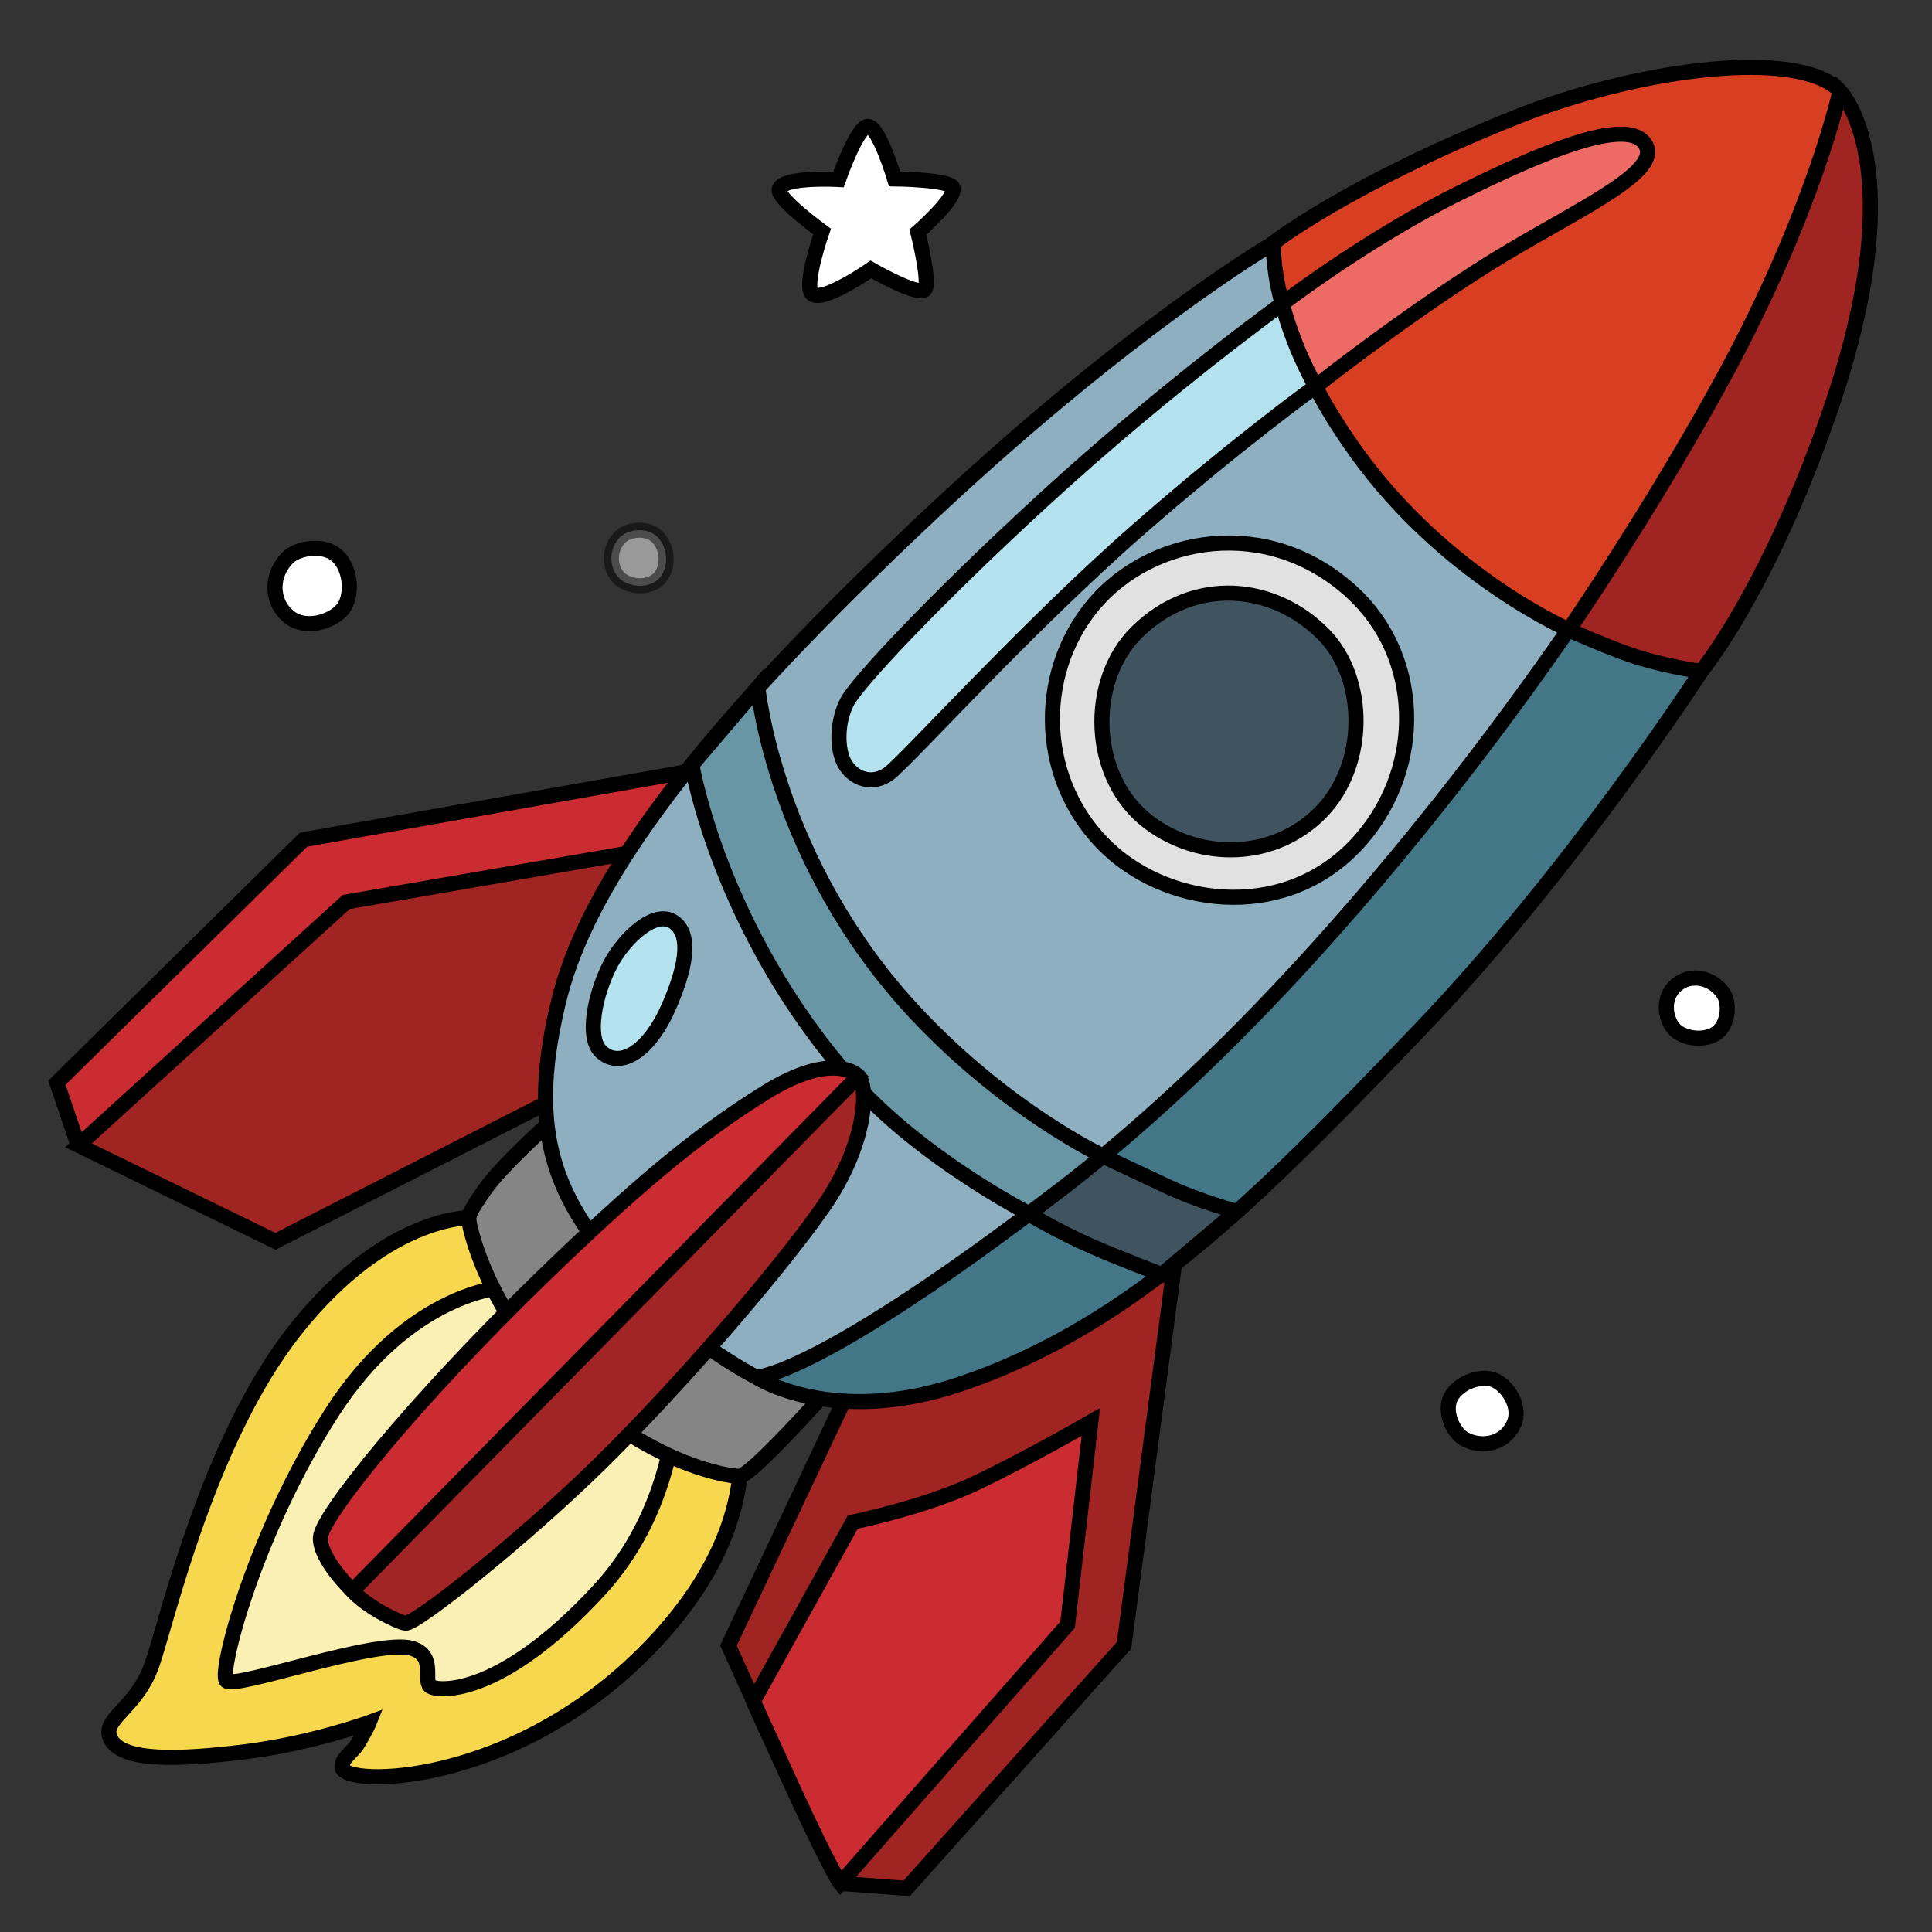 <svg viewBox="0 0 128 128" xmlns="http://www.w3.org/2000/svg" xmlns:xlink="http://www.w3.org/1999/xlink" aria-hidden="true" role="img" class="iconify iconify--noto" preserveAspectRatio="xMidYMid meet" fill="#000000" stroke="#000000"><rect x="0" y="0" width="128" height="128" fill="#333333" stroke="none"/><g id="SVGRepo_bgCarrier" stroke-width="0"></g><g id="SVGRepo_tracerCarrier" stroke-linecap="round" stroke-linejoin="round"></g><g id="SVGRepo_iconCarrier"><path fill="#ca2c31" d="M3.77 71.73l16.34-16.1l27.82-4.93l-2.75 14.56L7.57 76.82l-2.43-1.05z"></path><path fill="#a02422" d="M22.94 59.76L5.2 75.88l13.05 6.36l19.81-10.11v-4.77l4.05-10.92z"></path><path d="M64.92 88.15l-8.57 3.72l-8.09 17.15s7.12 15.77 7.44 15.77c.32 0 4.37.32 4.37.32l14.4-16.1l3.64-27.5l-13.19 6.64z" fill="#a02422"></path><path d="M56.5 100.84s4.77-.97 8.17-2.59c3.4-1.62 7.6-4.04 7.6-4.04l-1.54 13.43l-15.05 17.13s-.59-.73-3.09-6.17c-1.99-4.34-2.68-5.89-2.68-5.89l6.59-11.87z" fill="#ca2c31"></path><path d="M31.58 80.66s-5.74-.48-12.03 7.47c-5.74 7.26-8.43 19.08-9.47 22.12s-3.53 3.66-2.7 5.05s4.42 1.31 8.85.76s8.23-1.94 8.23-1.94s-.19.48-.83 1.52c-.23.37-1.03.9-.97 1.45c.14 1.31 11.36 1.34 20.32-7.88c9.68-9.95 4.98-18.11 4.98-18.11L31.58 80.66z" fill="#f7d74d"></path><path d="M33.31 85.29s-6.19.33-11.31 8.28s-7.5 17.16-7.01 17.78c.48.62 10.02-2.83 12.31-2.14c1.57.48.76 2.07 1.18 2.49c.35.35 4.49.94 11.19-6.32c6.71-7.26 5.12-17.46 5.12-17.46l-11.48-2.63z" fill="#fbf0b4"></path><path d="M36.35 74.44s-3.11 2.77-4.22 4.36c-1.11 1.59-1.11 1.73-1.04 2.21c.07.48 1.22 5.75 6.01 10.37c5.88 5.67 11.13 6.43 11.89 6.43c.76 0 5.81-5.67 5.81-5.67l-18.45-17.7z" fill="#858585"></path><path d="M50.1 91.24s5.04 3.31 13.49.47c11.55-3.88 20.02-12.56 30.51-23.52c10.12-10.58 18.61-23.71 18.61-23.71l-5.95-19.93L50.1 91.24z" fill="#437687"></path><path d="M67.99 80.33l1.39-4.32l3.48.49s2.65 1.25 4.6 2.16c1.95.91 4.46 1.6 4.46 1.6l-4.95 4.18s-2.7-1.02-4.67-1.88c-2.22-.97-4.31-2.23-4.31-2.23z" fill="#3f545f"></path><path d="M84.32 16.14s-9.62 5.58-23.41 18.63c-12.43 11.76-21.64 22.4-23.87 31.45c-1.86 7.58-.87 12.18 3.36 17.15c4.47 5.26 9.71 7.87 9.71 7.87s3.94.06 20.38-12.59C91 62.86 107.43 36.42 107.43 36.42L84.32 16.14z" fill="#8dafbf"></path><path d="M104.18 41.84s-8.37-3.57-14.34-11.9c-5.93-8.27-5.46-13.86-5.46-13.86s4.96-3.89 16.11-8.34c7.5-2.99 17.71-4.52 21.07-2.03s-2.3 14.98-2.3 14.98l-10.31 19.96l-4.77 1.19z" fill="#d83f22"></path><path d="M68.17 80.4s-7.23-3.69-11.83-8.94c-8.7-9.91-10.5-20.79-10.5-20.79l4.37-5.13S51.3 57.1 60.63 67.09c6.08 6.51 12.43 9.49 12.43 9.49s-1.27 1.07-2.63 2.11c-.87.67-2.26 1.71-2.26 1.71z" fill="#6896a5"></path><path d="M112.71 44.48s4.34-5.23 8.45-17.02c5.74-16.44.74-21.42.74-21.42s-1.69 7.82-7.56 18.69c-4.71 8.71-10.41 17-10.41 17s3.14 1.41 4.84 1.9c2.14.62 3.94.85 3.94.85z" fill="#a02422"></path><path d="M39.81 69.66c1.3 1.24 3.27-.06 4.56-3.1c1.3-3.04 1.28-4.74.28-5.46c-1.24-.9-3.32 1.07-4.23 2.82c-1 1.94-1.59 4.8-.61 5.74z" fill="#b3e1ee"></path><path d="M84.95 20.13s-7.61 5.47-15.73 12.91c-7.45 6.83-12.39 12.17-13.07 13.41c-.72 1.33-.73 3.21-.17 4.17s1.8 1.46 2.93.62c1.13-.85 9.18-9.75 16.45-16.11c6.65-5.82 11.78-9.51 11.78-9.51s2.08-3.68 1.74-4.52c-.34-.85-3.93-.97-3.93-.97z" fill="#b3e1ee"></path><path d="M84.95 20.13s5.62-4.31 11.74-7.34c5.69-2.82 11.35-5.17 12.37-3.13c.97 1.94-5.37 4.58-10.95 8.14c-5.58 3.56-10.95 7.81-10.95 7.81s-.82-1.5-1.35-2.89a23.7 23.7 0 0 1-.86-2.59z" fill="#ed6a65"></path><path d="M89.59 39.25c-5.57-5.13-13.32-3.75-17.14.81c-3.92 4.7-3.63 11.88 1 16.2c4.21 3.92 12.04 4.81 16.76-.69c4.2-4.88 3.94-12.13-.62-16.32z" fill="#e1e1e1"></path><path d="M75.33 41.87c-3.31 3.25-3.13 9.69.81 12.63c3.44 2.57 8.32 2.44 11.38-.69c3.06-3.13 3.06-8.82.19-11.76c-3.3-3.37-8.59-3.9-12.38-.18z" fill="#3f545f"></path><path d="M50 76.89s6.19-6.28 6.87-5.6c.68.68.59 4.49-2.37 8.73c-2.97 4.24-9.5 11.79-14.67 16.88c-5.1 5.01-12.29 10.74-12.97 10.64c-.53-.08-2.68-1.15-3.54-2.19c-.84-1.03 1.67-5.9 2.68-7.51c1.02-1.61 24-20.95 24-20.95z" fill="#a02524"></path><path d="M21.23 101.85c-.08 1.44 2.12 3.54 2.12 3.54L56.87 71.3s-1.57-1.77-6.19 1.1c-4.66 2.9-8.74 6.38-14.76 12.21c-8.39 8.14-14.61 15.8-14.69 17.24z" fill="#ca2c31"></path><path d="M19.06 36.95c-1.11 1.11-1.16 2.89.08 3.91c1.1.91 2.89.32 3.56-.5s.59-2.6-.3-3.48c-.89-.89-2.66-.6-3.34.07z" fill="#ffffff"></path><path d="M41.02 35.65c-.84.93-.57 2.31.21 2.82s1.95.46 2.52-.24c.51-.63.57-1.89-.21-2.67c-.68-.67-1.98-.51-2.52.09z" opacity=".5" fill="#ffffff"></path><path d="M55.55 11.89s1.22-3.48 1.94-3.52c.73-.04 1.78 3.48 1.78 3.48s3.61.04 3.85.57c.31.68-2.31 2.96-2.31 2.96s.85 3.4.45 3.81c-.45.45-3.56-1.34-3.56-1.34s-3.2 2.23-3.89 1.62c-.6-.53.65-4.13.65-4.13s-3-2.19-2.84-2.8c.23-.86 3.93-.65 3.93-.65z" fill="#ffffff"></path><path d="M97.01 95.33c1.21.67 2.73.29 3.29-1c.51-1.15-.43-2.52-1.28-2.89c-.85-.37-2.34.12-2.88 1.09c-.53.96.14 2.4.87 2.8z" fill="#ffffff"></path><path d="M114.19 65.84c-.69-1.07-2.18-1.42-3.15-.56c-.94.84-.71 2.16-.18 2.83c.53.67 1.95.92 2.81.37s.94-2 .52-2.64z" fill="#ffffff"></path></g></svg>